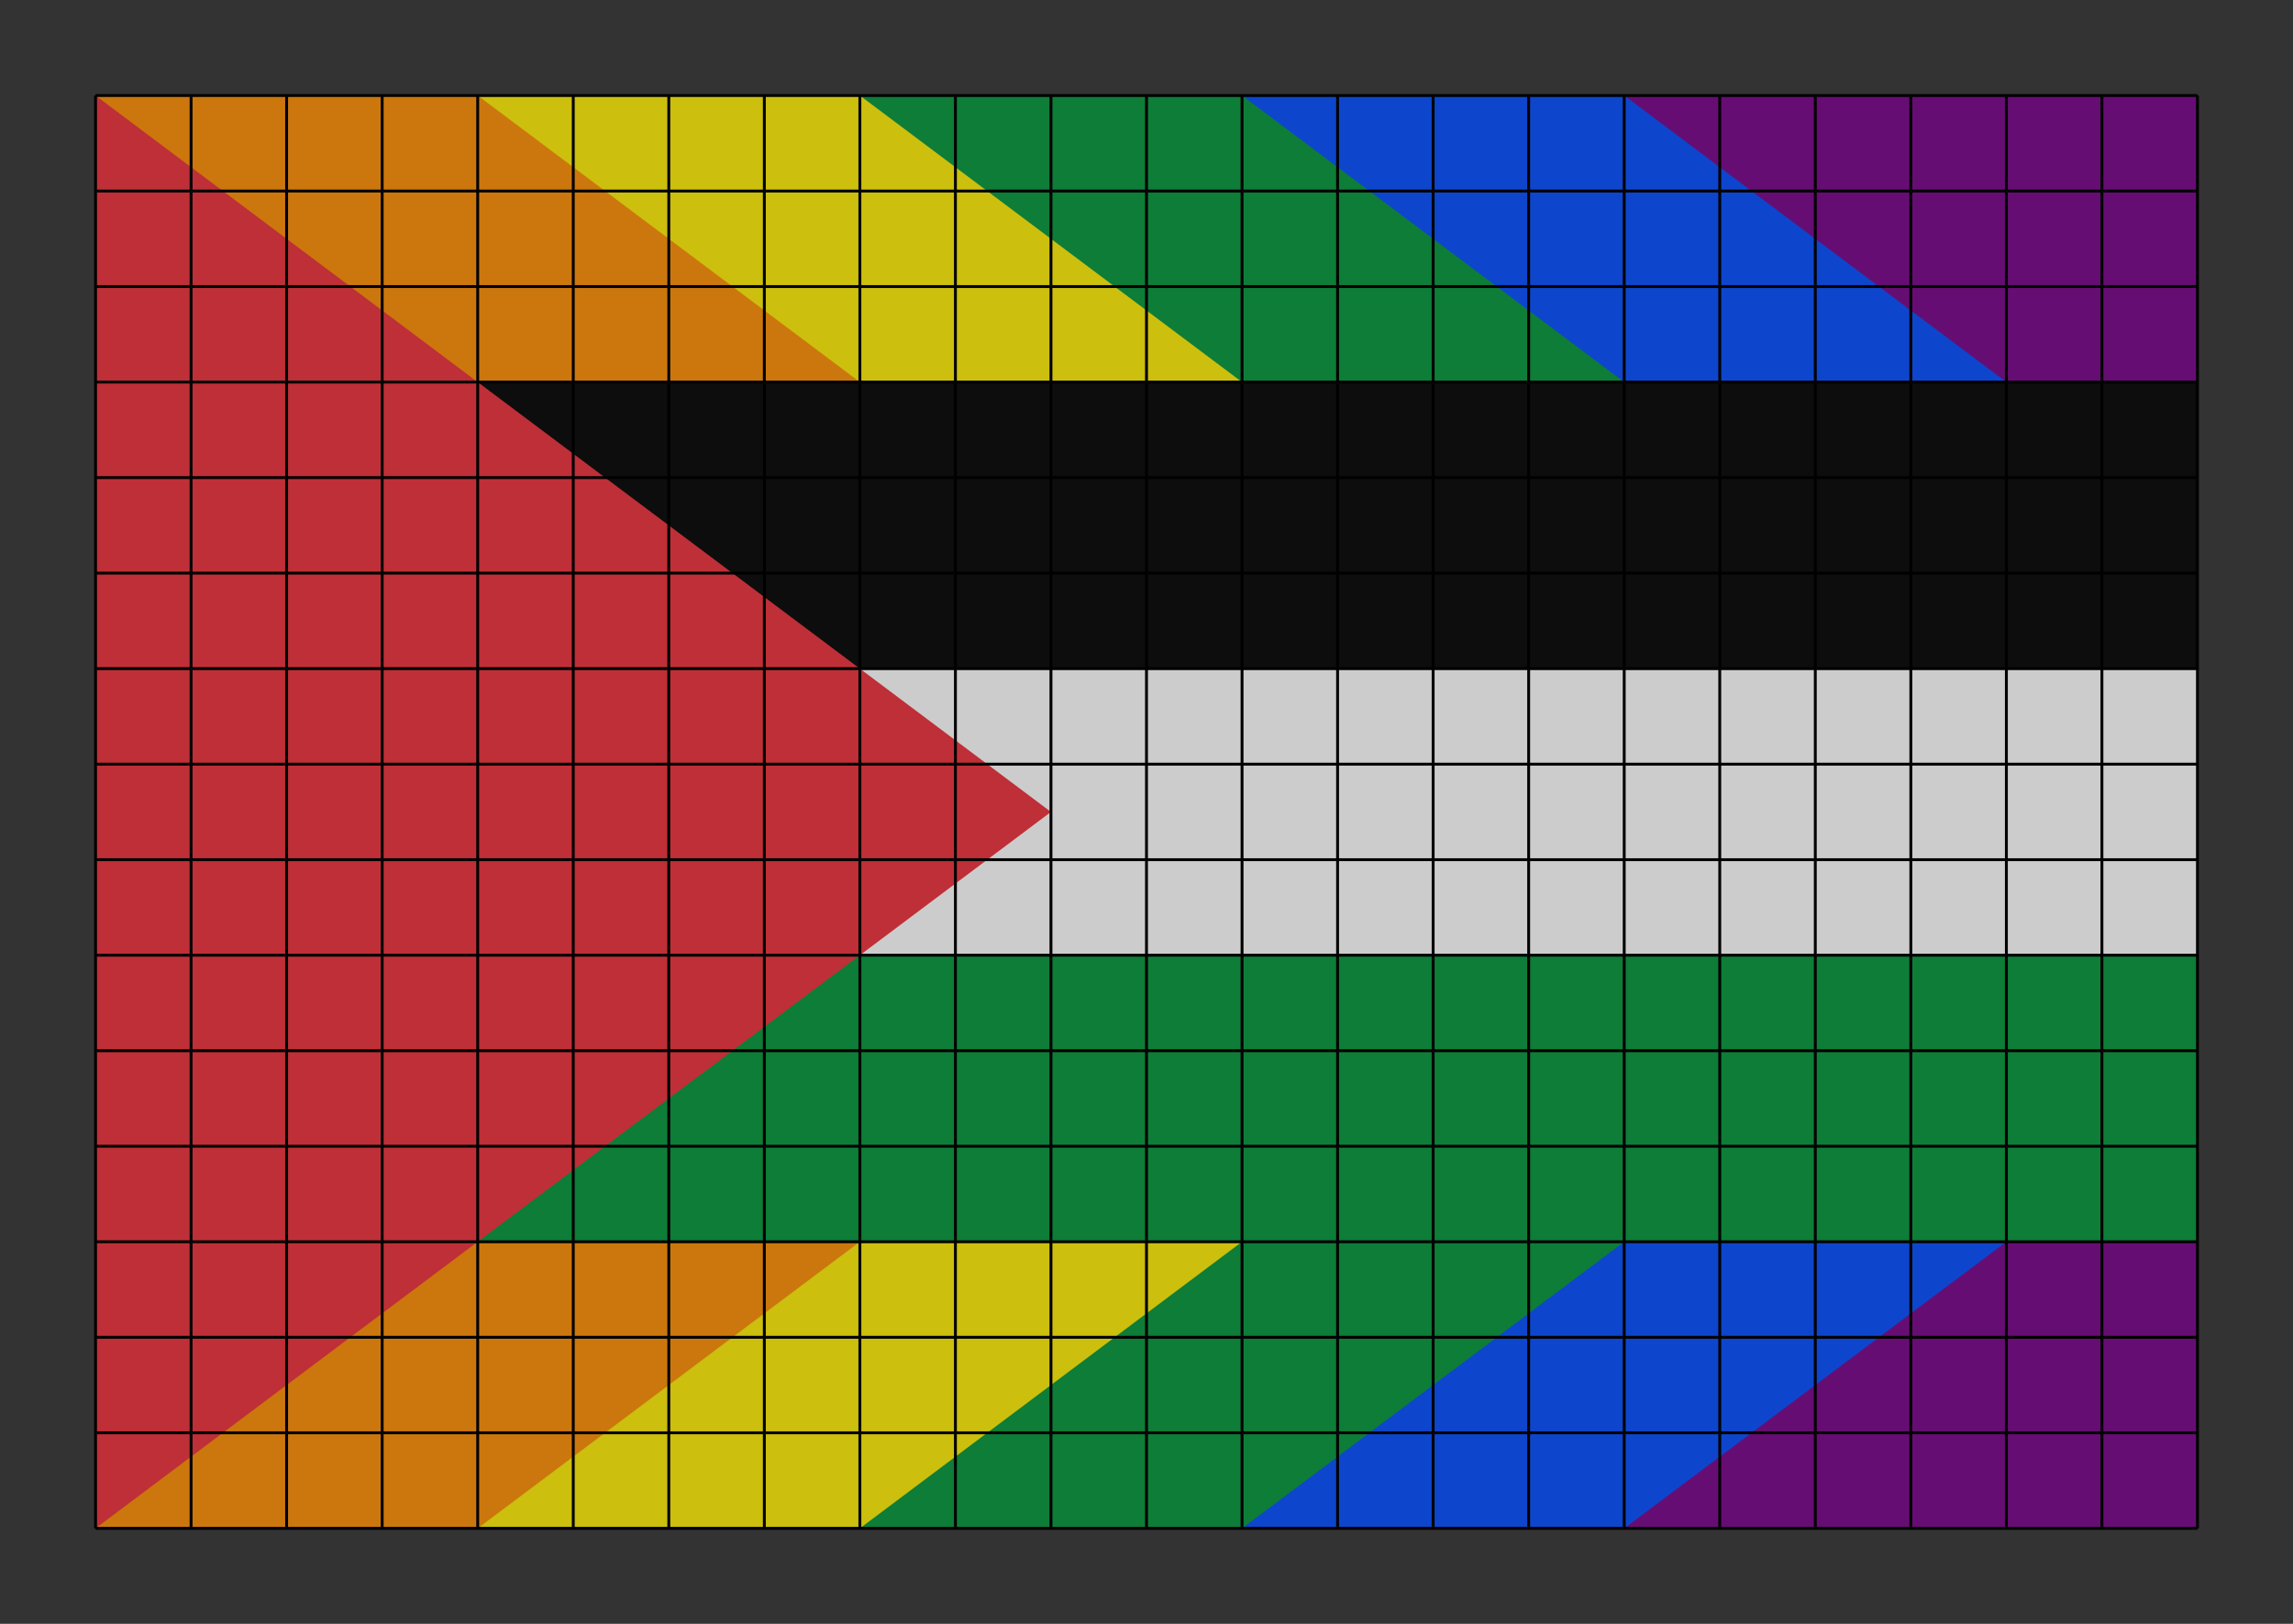 <?xml version="1.0" encoding="UTF-8" standalone="no"?>
<svg
   width="2400"
   height="1700"
   viewBox="0 0 12 8.5"
   version="1.1"
   id="svg3"
   sodipodi:docname="palestinian_gay_pride_flag_construction.svg"
   inkscape:version="1.3.2 (091e20e, 2023-11-25, custom)"
   xmlns:inkscape="http://www.inkscape.org/namespaces/inkscape"
   xmlns:sodipodi="http://sodipodi.sourceforge.net/DTD/sodipodi-0.dtd"
   xmlns="http://www.w3.org/2000/svg"
   xmlns:svg="http://www.w3.org/2000/svg">
  <rect x="0" y="0" width="12" height="8.5" fill="#333333" stroke="none"/>
  <defs
     id="defs3" />
  <sodipodi:namedview
     id="namedview3"
     pagecolor="#ffffff"
     bordercolor="#000000"
     borderopacity="0.25"
     inkscape:showpageshadow="2"
     inkscape:pageopacity="0.0"
     inkscape:pagecheckerboard="0"
     inkscape:deskcolor="#d1d1d1"
     showgrid="true"
     inkscape:zoom="0.31833333"
     inkscape:cx="722.5131"
     inkscape:cy="753.92671"
     inkscape:window-width="1920"
     inkscape:window-height="1010"
     inkscape:window-x="2729"
     inkscape:window-y="-6"
     inkscape:window-maximized="1"
     inkscape:current-layer="svg3"
     inkscape:export-bgcolor="#ffffffff">
    <inkscape:page
       x="0"
       y="0"
       width="12"
       height="8.5"
       id="page3"
       margin="0"
       bleed="0"
       inkscape:export-filename="palestinian_gay_pride_flag_construction.png"
       inkscape:export-xdpi="32"
       inkscape:export-ydpi="32" />
    <inkscape:grid
       id="grid9"
       units="px"
       originx="0.5"
       originy="0.5"
       spacingx="0.5"
       spacingy="0.5"
       empcolor="#0099e5"
       empopacity="0.302"
       color="#0099e5"
       opacity="0.149"
       empspacing="1"
       dotted="false"
       gridanglex="30"
       gridanglez="30"
       visible="true" />
  </sodipodi:namedview>
  <g
     id="g1"
     inkscape:label="flag"
     style="opacity:0.75"
     transform="translate(0.5,0.5)">
    <rect
       fill="#009639"
       width="9"
       height="4.5"
       id="rect1"
       x="2"
       y="1.5"
       style="stroke-width:1.5" />
    <rect
       fill="#ffffff"
       width="9"
       height="3"
       id="rect2"
       x="2"
       y="1.5"
       style="stroke-width:1.5" />
    <rect
       width="9"
       height="1.5"
       id="rect3"
       x="2"
       y="1.5"
       style="stroke-width:1.5" />
    <rect
       width="3"
       height="1.5"
       id="rect3-0-4"
       x="8"
       y="6"
       style="fill:#770088;fill-opacity:1;stroke-width:0.866" />
    <path
       style="fill:#004cff;fill-opacity:1;stroke:none;stroke-width:0.005;stroke-opacity:1"
       d="m 8,6 h 2 L 8,7.5 H 6 V 6"
       id="path9-4"
       sodipodi:nodetypes="ccccc" />
    <path
       style="fill:#009639;fill-opacity:1;stroke:none;stroke-width:0.005;stroke-opacity:1"
       d="M 6,6 H 8 L 6,7.5 H 4 V 6"
       id="path9-2"
       sodipodi:nodetypes="ccccc" />
    <path
       style="fill:#ffee00;fill-opacity:1;stroke:none;stroke-width:0.005;stroke-opacity:1"
       d="M 4,6 H 6 L 4,7.5 H 2 V 6"
       id="path9-6"
       sodipodi:nodetypes="ccccc" />
    <path
       style="display:inline;fill:#ff8d00;fill-opacity:1;stroke:none;stroke-width:0.005;stroke-opacity:1"
       d="M 2,6 H 4 L 2,7.5 H 0 V 6"
       id="path9"
       sodipodi:nodetypes="ccccc" />
    <rect
       width="3"
       height="1.5"
       id="rect3-0-4-5"
       x="8"
       y="-1.5"
       style="fill:#770088;fill-opacity:1;stroke-width:0.866"
       transform="scale(1,-1)" />
    <path
       style="fill:#004cff;fill-opacity:1;stroke:none;stroke-width:0.005;stroke-opacity:1"
       d="m 8,1.5 h 2 L 8,0 H 6 v 1.5"
       id="path9-4-4"
       sodipodi:nodetypes="ccccc" />
    <path
       style="fill:#009639;fill-opacity:1;stroke:none;stroke-width:0.005;stroke-opacity:1"
       d="M 6,1.5 H 8 L 6,0 H 4 v 1.5"
       id="path9-2-3"
       sodipodi:nodetypes="ccccc" />
    <path
       style="fill:#ffee00;fill-opacity:1;stroke:none;stroke-width:0.005;stroke-opacity:1"
       d="M 4,1.5 H 6 L 4,0 H 2 v 1.5"
       id="path9-6-3"
       sodipodi:nodetypes="ccccc" />
    <path
       style="display:inline;fill:#ff8d00;fill-opacity:1;stroke:none;stroke-width:0.005;stroke-opacity:1"
       d="M 2,1.5 H 4 L 2,0 H 0 v 1.5"
       id="path9-7"
       sodipodi:nodetypes="ccccc" />
    <path
       fill="#ed2e38"
       d="M -4.6426392e-8,0 5,3.75 -4.6426392e-8,7.5 Z"
       id="path3"
       style="display:inline;stroke-width:2.5" />
  </g>
  <path
     d="M 0.5,0.5 V 8 M 1,0.5 V 8 M 1.5,0.5 V 8 M 2,0.5 V 8 M 2.5,0.5 V 8 M 3,0.5 V 8 M 3.5,0.5 V 8 M 4,0.5 V 8 M 4.5,0.5 V 8 M 5,0.5 V 8 M 5.5,0.5 V 8 M 6,0.5 V 8 M 6.5,0.5 V 8 M 7,0.5 V 8 M 7.5,0.5 V 8 M 8,0.5 V 8 M 8.5,0.5 V 8 M 9,0.5 V 8 M 9.5,0.5 V 8 M 10,0.5 V 8 M 10.5,0.5 V 8 M 11,0.5 V 8 M 11.5,0.5 V 8 M 0.5,0.5 h 11 M 0.5,1 h 11 m -11,0.5 h 11 M 0.5,2 h 11 m -11,0.5 h 11 M 0.5,3 h 11 m -11,0.5 h 11 M 0.5,4 h 11 m -11,0.5 h 11 M 0.5,5 h 11 m -11,0.5 h 11 M 0.5,6 h 11 m -11,0.5 h 11 M 0.5,7 h 11 m -11,0.5 h 11 M 0.5,8 h 11"
     style="fill:none;stroke:#000000;stroke-width:0.015;stroke-dasharray:none"
     id="path1" />
</svg>
